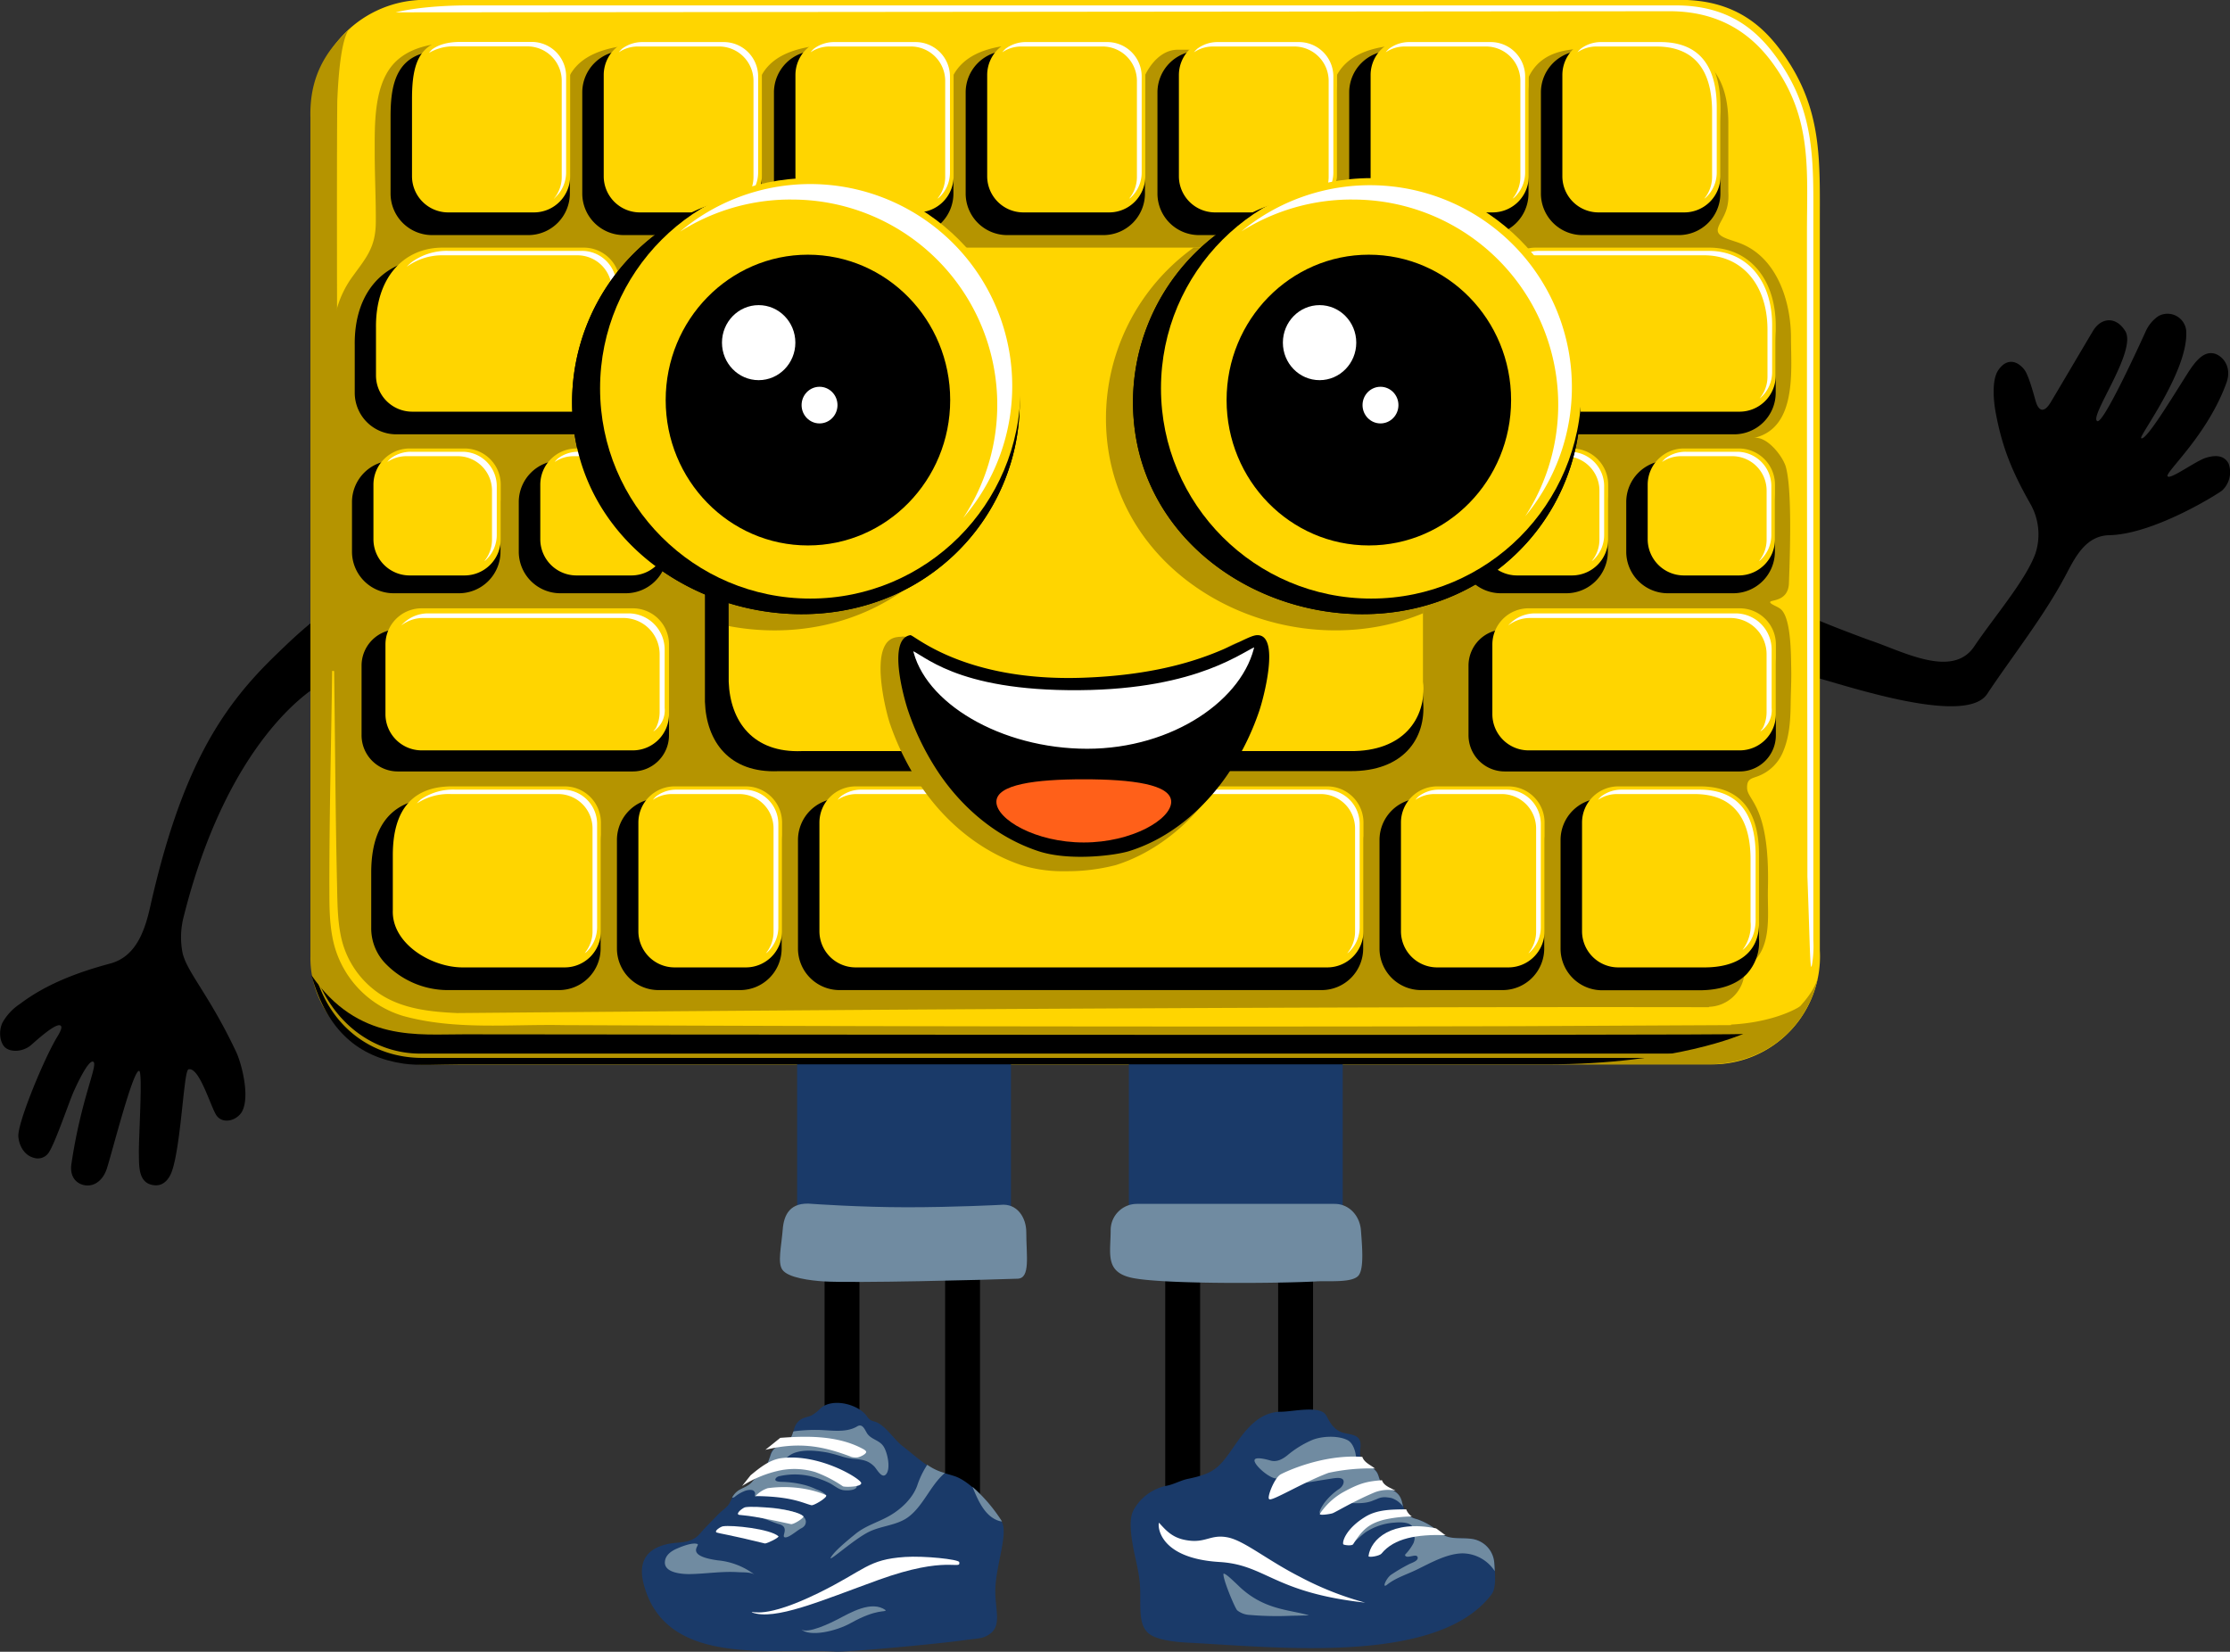 <svg xmlns="http://www.w3.org/2000/svg" xmlns:xlink="http://www.w3.org/1999/xlink" viewBox="0 0 593.81 439.83"><rect x="0" y="0" width="593.81" height="439.83" fill="#333333" stroke="none"/><defs><style>.a{fill:none;}.b{fill:#ffd500;}.c,.h,.j{fill:#fff;}.d{fill:#b59400;}.e{fill:#1a3a69;}.f{fill:#708ba1;}.g{clip-path:url(#a);}.h{stroke:#000;}.h,.j{stroke-linecap:round;stroke-linejoin:round;}.i{fill:#ff6019;}.j{stroke:#ffd500;}</style><clipPath id="a" transform="translate(-316.86 -432.65)"><path class="a" d="M501.22,498.59H696.87a9.64,9.64,0,0,1,9.62,9.65v24.37a9.65,9.65,0,0,1-9.62,9.66h-1v71.92c.83,9.8-5.3,18.61-19.48,18.46h-146c-13,.53-19.09-7.9-19.48-18.46V542.27h-9.68a9.65,9.65,0,0,1-9.63-9.66V508.24A9.64,9.64,0,0,1,501.22,498.59Z"/></clipPath></defs><path d="M858.87,580a16.39,16.39,0,0,0-1.38-13.22c-4.77-8.43-7.51-14.93-9.25-24.48-.54-3-1-8.24.59-10.86,1.92-3.08,4.7-3.25,7-.46,1.36,1.64,2.9,8,3.23,8.91.83,2.39,2.22,2.57,3.79,0s9.09-15.38,11.37-19.17c2.08-3.44,6-4,8.55.07,3.28,5.2-9.79,22.94-7.43,24,1.67.76,11.66-21.2,13-24.15a9.65,9.65,0,0,1,3.27-3.82,5,5,0,0,1,7.4,3.9c.69,10.58-12.64,28.06-12,28.6,1.14,1,8.28-10.83,12.42-17.34,2.28-3.58,4.3-5.66,6.76-5.25,2.24.37,5.14,3.36,3.55,7.8-5,13.93-16.31,23.83-15.7,24.92s7.53-4.1,10.28-4.92c3-.9,5-.37,6,1.62a6.68,6.68,0,0,1-1.77,7.13c-1.55,1.19-18.34,11.63-30,11.88-6.31.13-9.09,5.84-11.61,10.62-5.77,10.94-14.32,21.71-20.94,31.67-6.3,9.48-44.13-4.67-48-4.93-1.61-.11-.29-12.75.5-16-.13.54,15.28,6.3,16.41,6.67,8.52,2.85,21.81,10.22,27.62,1.64C847.79,597,856.33,587.11,858.87,580Z" transform="translate(-316.86 -432.65)"/><path d="M400.93,615.57c1-1.05,3.26-11.14,3.41-12.4a31.13,31.13,0,0,0,0-8c-5,3.1-10.41,8.36-14.67,12.5-14.05,13.72-24.62,30-32.82,66.45-1.43,6.35-3.76,13.26-10.64,15.1-8.56,2.3-17,5.41-24.11,10.81a14.34,14.34,0,0,0-4.55,4.87c-1.11,2.22-.77,5.4.69,6.68s4.59,1.2,6.75-.53c1-.82,7.46-6.9,8.18-5.06.24.61-.8,2.32-1.1,2.8-3.37,5.52-10.65,23-10.32,26.56.27,2.83,1.9,5,4,5.56a3.48,3.48,0,0,0,4-1.22c1.72-2.37,5.55-13.79,6.76-16.45.29-.62,3.81-8.58,5.19-7.87s-3.27,9.84-5.83,27.27c-.5,3.41,1.38,5.28,3.63,5.63,2.46.38,4.76-1.29,5.79-4.39,1.35-4.08,7-26.5,8.63-26.07,1,.26-.17,18.11-.08,22.05.07,3.32-.22,7.93,4.06,8.39,2,.22,3.35-.92,4.26-2.61,2-3.69,3.07-17.31,3.79-23.14.21-1.67.56-4.91,1.11-5.11,2.95-.72,6,10.41,7.54,12.41,1.85,2.35,5.59,1.08,6.79-1.32,2.07-4.17-.29-12.86-1.64-15.72-7.17-15.2-13.05-21.14-14.27-26.34a21.71,21.71,0,0,1,.18-9.23C377.6,629.17,400.29,616.24,400.93,615.57Z" transform="translate(-316.86 -432.65)"/><path class="b" d="M430,716.07H772.4a28.73,28.73,0,0,0,29.05-30.38V492.17c0-17,.67-30.4-9.63-45-5.11-7.23-12.64-14.56-27.58-14.56H430a30,30,0,0,0-30,30V686.07A30,30,0,0,0,430,716.07Z" transform="translate(-316.86 -432.65)"/><path class="c" d="M422.24,435.94s6.71-1.85,19.35-1.85H763.12c14.69,0,22.1,7.21,27.13,14.32,10.13,14.33,9.47,27.48,9.47,44.24V683a29.46,29.46,0,0,1-.17,5.25c-.72,5.75-.65-2.09-1.41-22.2,0-49.16-.12-84.93-.12-134.1V494.78c0-16.77,1.44-30.36-8.69-44.69-5-7.11-13.22-14.45-27.91-14.45Z" transform="translate(-316.86 -432.65)"/><path class="d" d="M410.24,440.2s-2.8.24-3.57,19.39c-.37,39.77.6,226.48.6,226.48a22,22,0,0,0,22,22H779.85a21.14,21.14,0,0,0,15.53-6.59c2.34-2.48,4.73-5.41,5.6-8.64-3,14.07-14.59,23.23-29.34,23.23H429.27c-16.57,0-30-13.43-29.75-28.72V463.93C399.27,454.25,402.71,446.71,410.24,440.2Z" transform="translate(-316.86 -432.65)"/><path class="d" d="M405.54,521.9a27.17,27.17,0,0,1,4.64-14.83c3.86-5.48,6.7-8.11,6.75-15.23.05-5.68-.29-12.51-.29-18.31,0-7.6-.37-18.69,5.6-24.48,8.48-8.23,25.85-4,36.44-4,5.32,0,8.33,3.83,9.35,8.86,5.47-13.38,30.33-8.75,41.7-8.72,5.29,0,8.28,3.79,9.33,8.78,5.51-13.59,30.38-8.67,41.72-8.63,5.27,0,8.22,3.74,9.31,8.69,5.65-14.05,30.17-8.58,41.75-8.55,5.23,0,8.16,3.7,9.28,8.61,2-4.92,5.41-8.2,9.34-8.2h6.91a11.07,11.07,0,0,1,2.66-.33l22.86.07c5.2,0,8.11,3.65,9.26,8.52,5.64-14.29,30.07-8.41,41.79-8.38,5.17,0,8.35,3.61,9.53,8.43,4.27-10.91,16.83-8.36,26.21-8.32l7.48,0H760c7.82,0,17.14,3.47,17.09,19.78l0,18.25c.31,5.27-2.13,7.26-2.75,9.48s2.46,2.81,5.43,3.87c10.13,3.58,14,15.45,14,25.35,0,8.73,1.69,24.15-10,26.69,3.46-.75,7.81,4.79,8.62,7.65,1.66,5.87,1.16,22.27.83,31-.19,5.07-5.1,4.32-5,5.07.1.58,2.11,1.15,2.92,1.92,2.72,2.55,2.61,12.39,2.69,15.65s-.12,6.44-.15,9.66c-.06,4.29-.32,8.53-2,12.53a11.7,11.7,0,0,1-6.77,6.58c-1.79.64-2.89.75-2.83,3.13.08,3.44,6.06,4.58,5.55,26.52-.11,4.49.29,8.06-.28,12-.88,6.1-3.82,7.94-4.46,8.27-1,.5-1.09,0-2.26.11-.61,2.43,1.07.64.67,3.12a9.77,9.77,0,0,1-9.29,8.23c-.16,0-.18.68-.16.84.36,2.85.7,3.93.32,3.93,15.83.62,24-4.87,24-4.87s1,11.75-46,11.88c-36,.09-329.61-.13-329.61-.13l-17.3-19.72V521.9S405.54,529.69,405.54,521.9Z" transform="translate(-316.86 -432.65)"/><path class="b" d="M405.83,611.33c.26,18.85.35,37.7.77,56.54.11,4.71.09,9.41,1,13.88a24.38,24.38,0,0,0,11.22,16.09c5.93,3.55,12.9,4.25,19.77,4.57,104-.92,235.62-1.78,339.23-1.55v4.76l-56.56.28c-75.29.2-179.38.06-254.47-.28-14.13-.28-28.73,1.4-42.64-2.46a27,27,0,0,1-18.78-21c-.91-4.81-.78-9.6-.81-14.3,0-18.86.5-37.71.75-56.56Z" transform="translate(-316.86 -432.65)"/><rect class="e" x="617.46" y="713.01" width="56.94" height="56.68" transform="translate(975 1050.05) rotate(-180)"/><rect class="e" x="212.26" y="280.36" width="56.94" height="56.68"/><path d="M763.92,495.25H738.18a11.07,11.07,0,0,1-11-11.08V457.26a11.07,11.07,0,0,1,11-11.07h19.63c7.83,0,17.15,3.42,17.15,19.74v18.24A11.07,11.07,0,0,1,763.92,495.25Z" transform="translate(-316.86 -432.65)"/><path d="M712.87,495.25H687.13a11.08,11.08,0,0,1-11-11.08V457.26a11.08,11.08,0,0,1,11-11.07h25.74a11.07,11.07,0,0,1,11,11.07v26.91A11.07,11.07,0,0,1,712.87,495.25Z" transform="translate(-316.86 -432.65)"/><path d="M661.82,495.25H636.07a11.07,11.07,0,0,1-11-11.08V457.26a11.07,11.07,0,0,1,11-11.07h25.75a11.07,11.07,0,0,1,11,11.07v26.91A11.08,11.08,0,0,1,661.82,495.25Z" transform="translate(-316.86 -432.65)"/><path d="M610.76,495.25H585a11.07,11.07,0,0,1-11-11.08V457.26a11.07,11.07,0,0,1,11-11.07h25.74a11.07,11.07,0,0,1,11,11.07v26.91A11.07,11.07,0,0,1,610.76,495.25Z" transform="translate(-316.86 -432.65)"/><path d="M559.71,495.25H534a11.08,11.08,0,0,1-11.05-11.08V457.26A11.08,11.08,0,0,1,534,446.19h25.74a11.07,11.07,0,0,1,11,11.07v26.91A11.07,11.07,0,0,1,559.71,495.25Z" transform="translate(-316.86 -432.65)"/><path d="M508.66,495.25H482.91a11.08,11.08,0,0,1-11-11.08V457.26a11.07,11.07,0,0,1,11-11.07h25.75a11.07,11.07,0,0,1,11,11.07v26.91A11.07,11.07,0,0,1,508.66,495.25Z" transform="translate(-316.86 -432.65)"/><path d="M457.6,495.25H431.86a11.07,11.07,0,0,1-11-11.08v-20.5c0-9.08,1.68-17.48,13.85-17.48H457.6a11.08,11.08,0,0,1,11,11.07v26.91A11.08,11.08,0,0,1,457.6,495.25Z" transform="translate(-316.86 -432.65)"/><path d="M778.67,548.3H721.42a11.07,11.07,0,0,1-11-11.07V512.86a11.07,11.07,0,0,1,11-11.07h49.16a17.84,17.84,0,0,1,13,5.24c4.09,4.14,6.21,10.21,6.12,17.53v12.67A11.07,11.07,0,0,1,778.67,548.3Z" transform="translate(-316.86 -432.65)"/><path d="M481.92,512.86v24.37a11.06,11.06,0,0,1-11,11.07h-48.6a11.07,11.07,0,0,1-11-11.07V524.54c-.09-7.3,2-13.37,6.12-17.51a17.84,17.84,0,0,1,13-5.24h40.52A11.07,11.07,0,0,1,481.92,512.86Z" transform="translate(-316.86 -432.65)"/><path d="M743.41,645.25h24.67c7.83,0,17.15,3.42,17.15,19.74v17.48A12.51,12.51,0,0,1,782,692c-2.75,2.84-7.13,4.34-12.67,4.34H743.41a11.08,11.08,0,0,1-11-11.08V656.32A11.08,11.08,0,0,1,743.41,645.25Z" transform="translate(-316.86 -432.65)"/><path d="M432.86,645.25h32.93a11.08,11.08,0,0,1,11,11.07v28.89a11.08,11.08,0,0,1-11,11.08H435.72a23.11,23.11,0,0,1-15.87-6.72,13.51,13.51,0,0,1-4.14-9.91V665C415.71,648.67,425,645.25,432.86,645.25Z" transform="translate(-316.86 -432.65)"/><path d="M695.2,645.25h21.86a11.07,11.07,0,0,1,11,11.07v28.89a11.08,11.08,0,0,1-11,11.08H695.2a11.07,11.07,0,0,1-11-11.08V656.32A11.07,11.07,0,0,1,695.2,645.25Z" transform="translate(-316.86 -432.65)"/><path d="M492.14,645.25H514a11.07,11.07,0,0,1,11,11.07v28.89a11.07,11.07,0,0,1-11,11.08H492.14a11.08,11.08,0,0,1-11-11.08V656.32A11.07,11.07,0,0,1,492.14,645.25Z" transform="translate(-316.86 -432.65)"/><path d="M540.35,645.25h128.5a11.07,11.07,0,0,1,11,11.07v28.89a11.07,11.07,0,0,1-11,11.08H540.35a11.07,11.07,0,0,1-11-11.08V656.32A11.07,11.07,0,0,1,540.35,645.25Z" transform="translate(-316.86 -432.65)"/><path d="M499.77,548.3h-2.88a11.07,11.07,0,0,1-11.05-11.07V512.86a11.08,11.08,0,0,1,11.05-11.07H695.42a11.07,11.07,0,0,1,11,11.07v24.37a11.06,11.06,0,0,1-11,11.07H499.77Z" transform="translate(-316.86 -432.65)"/><rect x="657.21" y="771.51" width="9.29" height="40.79" transform="translate(1006.85 1151.15) rotate(-180)"/><rect x="627.15" y="766.61" width="9.29" height="68.27" transform="translate(946.72 1168.84) rotate(-180)"/><rect x="219.57" y="339" width="9.29" height="40.79"/><rect x="251.67" y="333.96" width="9.29" height="68.27"/><path class="e" d="M666.11,808c1.73.06,3.31.39,4,1.72.9,1.79,1.93,3.47,3.87,4.26,1.42.58,3.66.47,4.65,1.68,1.18,1.44-.11,3.56.66,5.19s3.3,2.23,4.29,3.93c.52.89.57,2,1.21,2.83,1.26,1.56,3.51,1.53,4.64,3.27s.9,4.34,2.91,5.6a8.2,8.2,0,0,0,1.95.75c3,1,4.19,2.29,6.65,4,2.15,1.49,5.41.82,8,1.25a6.93,6.93,0,0,1,5.84,6.32c.24,3.49.5,6.75-.77,8.43-14.33,18.95-57.43,14-81,12.82-3.3-.17-8.37-.73-10.39-2.54-2.64-2.36-2-6.75-2.16-11.82-.17-4.71-1.53-8.45-2.2-13.12-.32-2.2-.64-5.49.29-7.51a12.93,12.93,0,0,1,9.05-6.8c1.89-.38,3.76-1.46,5.61-1.83,7.2-1.47,8.41-3.08,12.5-9,2.95-4.26,6.57-8.85,12.26-8.86C659.93,808.56,663.35,807.9,666.11,808Z" transform="translate(-316.86 -432.65)"/><path class="e" d="M536.73,806.78a5.4,5.4,0,0,0-1.33.83,10.53,10.53,0,0,1-2.43,1.94c-1.07.49-2.23.52-3.19,1.31-1.83,1.5-1.29,3.14-2.49,4.89s-3.4,1.75-4.66,3.09c-.7.74-.75,2.09-1.18,3a15.43,15.43,0,0,1-2.21,2.93c-1.65,2.18-2.42,3.39-4,4a7.33,7.33,0,0,0-2.87,1.85c-.74.88-.94,2.08-1.7,2.94s-1.87,1.58-2.72,2.49c-1.52,1.62-3.14,3.14-4.58,4.84-2.43,2.88-5.36,2.28-8.19,2.8-6.25,1.16-8.43,4.86-6.94,10.67,5.75,22.45,34.09,17,51.12,18.08,3,.19,27.52-2.06,34.54-3.08,3.25-.47,5-.23,7-2,2.63-2.37.85-6.61,1-11.68.24-6.54,3.48-14.75,1.69-17.81-1.26-2.17-7.23-10.38-12.57-12.16-1.25-.41-2.52-.73-3.77-1.12-3.46-1.08-7.09-4.64-10-6.83-2.38-1.8-4.58-5.62-7.4-6.55a6.64,6.64,0,0,1-1-.33,3.19,3.19,0,0,1-1.08-1C545.85,807,540.27,805.24,536.73,806.78Z" transform="translate(-316.86 -432.65)"/><path class="f" d="M672.25,753.22H619.61a7,7,0,0,0-7,7c0,6.25-1.66,11.26,5.95,12.75,9,1.75,40.8,1.38,48.74.89,3.34-.21,10,.5,11.44-1.74,1.28-1.92.89-7.15.51-11.9C678.94,756.37,676.12,753.22,672.25,753.22Z" transform="translate(-316.86 -432.65)"/><path class="f" d="M533.21,753.22s12.58.9,25.15.9c12.78,0,24.89-.64,24.89-.64,4.47-.51,6.89,3.41,6.89,7.27,0,6.25,1.15,12.26-2.29,12.39-9.12.33-43.69,1.21-51.63.72-3.34-.21-9.56-.91-11.06-3.15-1.27-1.91-.25-6,.13-10.72C525.6,756.13,527.21,752.58,533.21,753.22Z" transform="translate(-316.86 -432.65)"/><path d="M524.05,638c-13,.53-19.1-7.9-19.48-18.46V544.74c0-7,8.72-12.7,19.48-12.7H676.34c10.76,0,19.48,5.68,19.48,12.7v74.78c.83,9.79-5.3,18.6-19.48,18.46Z" transform="translate(-316.86 -432.65)"/><path d="M440.5,708.07s340.31.38,340.56-.1c.06-.12-17.58,8.1-52.62,8.1H438.84c-5,0-10.56.39-14.49-.19-11.94-1.75-20.39-8.69-24.56-23.55C412.24,710.33,428.37,708,440.5,708.07Z" transform="translate(-316.86 -432.65)"/><path class="d" d="M428.74,713.2H764.86a33.07,33.07,0,0,0,9.56-1.38c.15.24.29-.38.45-.14a10.73,10.73,0,0,0,.8,1.05,32.61,32.61,0,0,1-10.28,1.62H429.27c-13.13,0-24.83-8.14-28.66-23.08C405.2,705.06,416.39,713.2,428.74,713.2Z" transform="translate(-316.86 -432.65)"/><path class="c" d="M632.61,842.74c5.36,1,6.53-1.72,11.39-.67,4.41,1,10.37,6.07,19.15,10.53a83.15,83.15,0,0,0,17.24,6.8C656,856.72,654,849.33,641.61,848.58c-17.33-1.05-16.42-10.79-16.09-10.42C627.34,840.16,629,842.1,632.61,842.74Z" transform="translate(-316.86 -432.65)"/><path class="f" d="M665.88,862.76a.39.39,0,0,1,0,.28c-.12.2-.4.23-.63.23-4.3,0-11.27.43-15.57-.13a6.14,6.14,0,0,1-3.7-1.4c-.59-.59-4.47-9.45-3.68-10.39s2.38.94,5,3.39c6.53,6.15,13.09,6,18.28,7.51C665.73,862.31,665.84,862.57,665.88,862.76Z" transform="translate(-316.86 -432.65)"/><path class="e" d="M649.59,863.63a6.67,6.67,0,0,1-4-1.53c-.45-.46-4.86-9.71-3.7-11.07a1,1,0,0,1,.75-.37c.94,0,2.23,1.14,4.33,3.12l.63.6c4.85,4.56,9.74,5.56,14,6.45,1.42.29,2.76.56,4,.94a1.14,1.14,0,0,1,.68.89h0a.83.83,0,0,1-.09.62,1.15,1.15,0,0,1-1,.49h0c-1.22,0-2.65,0-4.17.07-1.75,0-3.6.09-5.4.09A48,48,0,0,1,649.59,863.63Zm15.63-.86h.15s0,0,0,0c-1.23-.37-2.54-.64-3.93-.92-4.44-.91-9.48-1.94-14.54-6.7l-.62-.6c-1.5-1.41-3-2.88-3.61-2.88h0c-.38,1,2.9,8.93,3.62,9.76a5.72,5.72,0,0,0,3.42,1.25,84.22,84.22,0,0,0,11.3.2c1.53,0,3-.07,4.19-.07Zm.17.1Z" transform="translate(-316.86 -432.65)"/><path class="f" d="M659.68,820.16c-1.31,1.05-2.85,1.89-4.55,1.39-1.39-.41-4-1-4.2-.14-.34,1.15,3.76,4.8,5.68,4.92a22.55,22.55,0,0,0,10.85-2.07,21.16,21.16,0,0,1,10.44-2.53c.29-.94-.29-4.65-2.21-5.6-2.65-1.33-7-1.06-9.5,0A26.58,26.58,0,0,0,659.68,820.16Z" transform="translate(-316.86 -432.65)"/><path class="f" d="M681.56,837.85a25.14,25.14,0,0,1,4.44-1.71c.6-.17,4.89-1.28,5.23-.76a3.43,3.43,0,0,0,1.09,1.09,8.2,8.2,0,0,0,1.95.75,17.36,17.36,0,0,1,5.72,3.33h0c-.31-.2-.63-.38-1-.56.64.39,1.29.78,1.92,1.21,2.15,1.49,5.41.82,8,1.25a6.93,6.93,0,0,1,5.84,6.32c.06.77.1,1.52.13,2.24a10.33,10.33,0,0,0-8.78-4.73c-4.17.15-8.37,2.59-12.12,4.4-2.61,1.26-5.5,2.13-7.76,3.94-1.48,1.18-.28-1.64,1-2.6a45,45,0,0,1,4.74-2.8c.62-.37,2.79-.92,2.36-2-.35-.86-2.35.3-3.08-.15-.12-.08-.25-.2-.24-.35a.53.53,0,0,1,.13-.23,13,13,0,0,0,2.12-2.94c.76-2,0-2.42-1.61-2.86a7.15,7.15,0,0,0-5.23.56,9.43,9.43,0,0,1,2.92-1,13.85,13.85,0,0,0,1.82-.32c.6-.19,2.06.66,2-.12-.13-2-3.67-1.85-4.93-1.72a15.9,15.9,0,0,0-7.71,2.56c-1.15.85-2.18,1.86-3.28,2.77-.29.23-.7.47-1,.26a.7.7,0,0,1-.26-.43C675.3,840.72,679.8,838.73,681.56,837.85Z" transform="translate(-316.86 -432.65)"/><path class="f" d="M683.54,831.8c-.48.19-1,.39-1.44.57-2.55.92-5.66.42-8.34.43a2.75,2.75,0,0,0-1.24.2c-.24.12-.44.3-.68.43a4.3,4.3,0,0,1-.88.28c-1.07.27-1.61,1.41-2.54,2-.64-.4.78-2.4,1-2.75a16.55,16.55,0,0,1,4.06-3.86,2.77,2.77,0,0,0,1.09-1.38c.6-2.09-2.26-1.48-3.38-1.31-2.07.31-4.14.67-6.22,1-1.41.23-4.78.13-5.9,1a39.94,39.94,0,0,1,20.36-7.25c1,1.55,3.18,2.06,4.12,3.66.52.89.57,2,1.21,2.83,1,1.18,2.59,1.48,3.78,2.34,1.57,1.14,1.63,2.75,1.94,3.85a6.29,6.29,0,0,0-3-2.26,8.82,8.82,0,0,0-1.25-.21A4.63,4.63,0,0,0,683.54,831.8Z" transform="translate(-316.86 -432.65)"/><path class="c" d="M671.73,835.59c-.54.21-3.63.7-3.41.16A18.44,18.44,0,0,1,674.5,830c4.71-2.58,6.58-2.89,10.35-3.2a3,3,0,0,0,.43.79c.84,1,2.12,1.38,3.21,2A10,10,0,0,0,683,830C677.47,832.31,672.66,835.23,671.73,835.59Z" transform="translate(-316.86 -432.65)"/><path class="c" d="M685.29,837.35c-3.95,1.07-5.62,2.58-8.11,6.49-.34.53-2.56.24-2.64,0-.28-.86.91-4.26,5.86-7.29,3.25-2,7.13-1.94,10.91-2a3.86,3.86,0,0,0,1.52,1.91l.09,0h-.36A35.45,35.45,0,0,0,685.29,837.35Z" transform="translate(-316.86 -432.65)"/><path class="c" d="M670.62,824.84c-6.83,2.55-15.22,7.71-15.77,7-.75-.21,1.29-5.59,3-6.58.78-.44,10.91-5.45,21.78-4.67a1.72,1.72,0,0,0,.11.29c.63,1.34,2.19,1.93,3.34,2.87a.73.73,0,0,0-.25-.08A52.06,52.06,0,0,0,670.62,824.84Z" transform="translate(-316.86 -432.65)"/><path class="c" d="M684.72,846.35c-.53.65-3.52,1.13-3.45.64.6-4.44,6.16-9.73,18-7.36.65.48,1.33,1,2.16,1.58.12.08.25.14.38.21C694.12,841.19,688.1,842.22,684.72,846.35Z" transform="translate(-316.86 -432.65)"/><path class="c" d="M534.84,856.82c-14.46,7.08-17.52,4.69-17.81,5.17,6.13,2.3,18.38-3.07,33.7-8.62,18.43-6.68,22-2.49,21.56-4.76-.15-.74-9.3-1.72-14.47-1.37C547.86,847.91,547.29,850.71,534.84,856.82Z" transform="translate(-316.86 -432.65)"/><path class="f" d="M583.69,837.8a4.91,4.91,0,0,1-1.2-.3c-3.22-1.23-4.91-4.77-6.18-7.73-.17-.41-.34-.82-.52-1.23A42.83,42.83,0,0,1,583.69,837.8Z" transform="translate(-316.86 -432.65)"/><path class="f" d="M530.06,866.42c2.39,2.27,9.53.55,13.3-1.56,7.18-4,9.38-2.78,9.33-3.46-3.75-2.71-9.42.7-12.83,2.47C538.47,864.59,531.7,868,530.06,866.42Z" transform="translate(-316.86 -432.65)"/><path class="f" d="M517.86,852c-1-.79-3.23-.63-4.38-.71-4.45-.29-8.66.45-13.07.51-2,0-6.69-.32-6.5-3.25.12-1.84,1.75-2.93,3.29-3.58,1.22-.53,4.13-1.69,5.4-1.17.74.3-3.57,3.09,5.4,4.34A19.16,19.16,0,0,1,517.86,852Z" transform="translate(-316.86 -432.65)"/><path class="f" d="M541.35,820.58a16.87,16.87,0,0,0,2.85.54c2.21.2,3.76.33,5.44,2,.73.71,2.08,3.52,3.24,2s.32-5.51-.64-7.14c-1.1-1.89-3.3-1.93-4.45-3.6-.66-1-1.21-2.8-2.7-1.9-3.13,1.87-7.4.91-10.87.93a43.26,43.26,0,0,0-5.81.35.6.6,0,0,0-.3.11.74.74,0,0,0-.12.29,5.08,5.08,0,0,1-2,2.9c-1,.68-2.14.59-3,1.42a4.58,4.58,0,0,0-1,1.86l-1.41,3.88a10.34,10.34,0,0,0,5.11-2.72,6.44,6.44,0,0,1,2.77-2c2.76-.93,5.77-.55,8.58-.1A44.38,44.38,0,0,1,541.35,820.58Z" transform="translate(-316.86 -432.65)"/><path class="f" d="M538,847.53c.62-1.15,2.2-2.82,6.7-6.46,2.76-2.23,6-3.05,9.1-4.84s6.06-4.62,7.28-7.94a23.7,23.7,0,0,1,2.69-5.6,14.74,14.74,0,0,0,3.67,1.89l1,.31c-3.9,3.32-5.8,9-10,11.92-3.06,2.08-7.09,2.14-10.38,3.83C544.15,842.64,538,848.24,538,847.53Z" transform="translate(-316.86 -432.65)"/><path class="f" d="M523.27,834.23a19,19,0,0,0-6.83.48,2.3,2.3,0,0,0,2,1.81c1.75.32,4.13,1.49,5.91,2,2.87.8.5,3.21,1.47,3.48s3.08-1.67,4.33-2.36a2.46,2.46,0,0,0,1-.79c.9-1.47-.43-2.74-1.67-3.17A26.88,26.88,0,0,0,523.27,834.23Z" transform="translate(-316.86 -432.65)"/><path class="f" d="M519.11,825.68a14.89,14.89,0,0,1,2.92-1,32.85,32.85,0,0,1,10-1.26,26.11,26.11,0,0,1,9.74,2.88c1,.45,2.43.82,3.08,1.7a.67.67,0,0,1,.08.74c-.57.87-2.92.87-3.79.65-1.29-.33-2.31-1.31-3.49-1.88a24.54,24.54,0,0,0-4-1.52,18.62,18.62,0,0,0-9.08-.3,1.75,1.75,0,0,0-1,.45c-.89,1,.8,1.07,1.35,1.09a27.17,27.17,0,0,1,6.29.87,18,18,0,0,1,3,1.12,7.13,7.13,0,0,1,2.35,1.26.71.71,0,0,1,.25.48.65.65,0,0,1-.26.41,7.13,7.13,0,0,1-1.56,1.11,1.54,1.54,0,0,1-.66.2,1.64,1.64,0,0,1-.8-.3c-3.93-2.29-10.56-5.48-14.64-1.8a3.72,3.72,0,0,1-.47.42c-.87.53-.4-.54-.51-.83-.24-.58-.56-.78-1.31-.79a4.19,4.19,0,0,0-1.7.4,9.69,9.69,0,0,0-2.35,1.42c-.19.15-.53.32-.74.21a6.32,6.32,0,0,1,.69-1,4.89,4.89,0,0,1,1.18-1c1.41-.8,2.6-1.08,3.65-2.4A5,5,0,0,1,519.11,825.68Z" transform="translate(-316.86 -432.65)"/><path class="c" d="M524.63,815.52c6.67-.5,15.13-.77,22,2.94a2.52,2.52,0,0,1,.81.6c.48.63-1.6,1.63-2.36,1.69a4.75,4.75,0,0,1-1.41-.12c-8.11-3.14-14.41-4-23-1.92Z" transform="translate(-316.86 -432.65)"/><path class="c" d="M516.73,825.49c2.42-2,5.08-4.16,8.2-4.56,10.17-1.33,21.31,5.57,21.26,6.66s-4.58,1.08-4.9.82a33.73,33.73,0,0,0-7.28-3.76,19.16,19.16,0,0,0-9.46-.45,29.91,29.91,0,0,0-10.09,4.15" transform="translate(-316.86 -432.65)"/><path class="c" d="M536.8,830.78c.7.44-3.19,2.83-3.87,2.68-2-.45-5.13-2.37-14.89-2.43a7.6,7.6,0,0,1,3.27-2.11C530.44,827.71,536.66,830.69,536.8,830.78Z" transform="translate(-316.86 -432.65)"/><path class="c" d="M530.79,836.39c.36.37-2.8,2.38-3.37,2.09-11.87-2.68-13.5-2.3-13.88-2.49-.81-.4,1.25-1.94,1.82-2C517.84,833.58,528.62,834.41,530.79,836.39Z" transform="translate(-316.86 -432.65)"/><path class="c" d="M524.16,841.74c.12.38-2.88,1.85-3.59,1.91-9-2.23-12.49-2.73-12.87-2.92-.81-.4,1.09-1.57,1.66-1.66C511.84,838.69,522,839.76,524.16,841.74Z" transform="translate(-316.86 -432.65)"/><path class="b" d="M714.32,489.21H691.46a9.64,9.64,0,0,1-9.63-9.65V452.64a9.64,9.64,0,0,1,9.63-9.65h22.86a9.63,9.63,0,0,1,9.62,9.65v26.92A9.63,9.63,0,0,1,714.32,489.21Z" transform="translate(-316.86 -432.65)"/><path class="b" d="M663.27,489.21H640.4a9.64,9.64,0,0,1-9.62-9.65V452.64A9.64,9.64,0,0,1,640.4,443h22.87a9.64,9.64,0,0,1,9.62,9.65v26.92A9.64,9.64,0,0,1,663.27,489.21Z" transform="translate(-316.86 -432.65)"/><path class="b" d="M780.12,542.27H725.76a9.65,9.65,0,0,1-9.63-9.66V508.24a9.64,9.64,0,0,1,9.63-9.65H772c10.47,0,17.87,8.18,17.71,21.34v12.68A9.65,9.65,0,0,1,780.12,542.27Z" transform="translate(-316.86 -432.65)"/><path class="b" d="M765.37,489.21H742.51a9.63,9.63,0,0,1-9.62-9.65V452.64a9.63,9.63,0,0,1,9.62-9.65h16.76c10,0,15.73,5.63,15.73,18.32v18.25A9.64,9.64,0,0,1,765.37,489.21Z" transform="translate(-316.86 -432.65)"/><path class="b" d="M510.11,489.21H487.25a9.64,9.64,0,0,1-9.63-9.65V452.64a9.64,9.64,0,0,1,9.63-9.65h22.86a9.64,9.64,0,0,1,9.62,9.65v26.92A9.64,9.64,0,0,1,510.11,489.21Z" transform="translate(-316.86 -432.65)"/><path class="b" d="M459.05,489.21H436.19a9.64,9.64,0,0,1-9.62-9.65V459.05c0-9.67,1.9-16.06,12.43-16.06h20.05a9.64,9.64,0,0,1,9.63,9.65v26.92A9.64,9.64,0,0,1,459.05,489.21Z" transform="translate(-316.86 -432.65)"/><path class="b" d="M561.16,489.21H538.3a9.64,9.64,0,0,1-9.63-9.65V452.64A9.64,9.64,0,0,1,538.3,443h22.86a9.64,9.64,0,0,1,9.63,9.65v26.92A9.64,9.64,0,0,1,561.16,489.21Z" transform="translate(-316.86 -432.65)"/><path class="b" d="M612.21,489.21H589.35a9.64,9.64,0,0,1-9.62-9.65V452.64a9.64,9.64,0,0,1,9.62-9.65h22.86a9.64,9.64,0,0,1,9.63,9.65v26.92A9.64,9.64,0,0,1,612.21,489.21Z" transform="translate(-316.86 -432.65)"/><path class="b" d="M544.68,642.05H670.3a9.64,9.64,0,0,1,9.63,9.65v28.89a9.64,9.64,0,0,1-9.63,9.66H544.68a9.64,9.64,0,0,1-9.62-9.66V651.7A9.64,9.64,0,0,1,544.68,642.05Z" transform="translate(-316.86 -432.65)"/><path class="b" d="M491.59,532.61V508.24a9.64,9.64,0,0,1,9.63-9.65H696.87a9.64,9.64,0,0,1,9.62,9.65v24.37a9.65,9.65,0,0,1-9.62,9.66H501.22A9.65,9.65,0,0,1,491.59,532.61Z" transform="translate(-316.86 -432.65)"/><path class="b" d="M437.19,642.05h30.05a9.64,9.64,0,0,1,9.63,9.65v28.89a9.64,9.64,0,0,1-9.63,9.66H440.05c-8.42,0-18.89-6.39-18.59-15.16V660.37C421.46,647.69,427.23,642.05,437.19,642.05Z" transform="translate(-316.86 -432.65)"/><path class="b" d="M496.48,642.05h19a9.64,9.64,0,0,1,9.63,9.65v28.89a9.64,9.64,0,0,1-9.63,9.66h-19a9.64,9.64,0,0,1-9.63-9.66V651.7A9.64,9.64,0,0,1,496.48,642.05Z" transform="translate(-316.86 -432.65)"/><path class="b" d="M434.69,498.59h37.64a9.64,9.64,0,0,1,9.62,9.65v24.37a9.65,9.65,0,0,1-9.62,9.66H426.61a9.65,9.65,0,0,1-9.63-9.66V519.93C416.82,506.77,424.22,498.59,434.69,498.59Z" transform="translate(-316.86 -432.65)"/><path class="b" d="M747.74,642.05h21.79c10,0,15.73,5.64,15.73,18.32v17.48c.3,8.77-6.08,12.4-14.5,12.4h-23a9.64,9.64,0,0,1-9.63-9.66V651.7A9.64,9.64,0,0,1,747.74,642.05Z" transform="translate(-316.86 -432.65)"/><path class="b" d="M699.53,642.05h19a9.64,9.64,0,0,1,9.62,9.65v28.89a9.64,9.64,0,0,1-9.62,9.66h-19a9.64,9.64,0,0,1-9.62-9.66V651.7A9.64,9.64,0,0,1,699.53,642.05Z" transform="translate(-316.86 -432.65)"/><path class="b" d="M530.38,632.65c-13,.53-19.09-7.9-19.48-18.46V539.41c0-7,8.72-12.7,19.48-12.7h146c10.76,0,19.48,5.69,19.48,12.7v74.78c.83,9.8-5.3,18.61-19.48,18.46Z" transform="translate(-316.86 -432.65)"/><path class="b" d="M682.11,588.31H668.22a9.64,9.64,0,0,1-9.63-9.65V561.3a9.65,9.65,0,0,1,9.63-9.66h13.89a9.65,9.65,0,0,1,9.63,9.66v17.36A9.64,9.64,0,0,1,682.11,588.31Z" transform="translate(-316.86 -432.65)"/><path class="b" d="M534.19,588.31h-13.9a9.64,9.64,0,0,1-9.62-9.65V561.3a9.65,9.65,0,0,1,9.62-9.66h13.9a9.65,9.65,0,0,1,9.62,9.66v17.36A9.64,9.64,0,0,1,534.19,588.31Z" transform="translate(-316.86 -432.65)"/><g class="g"><path class="d" d="M667.34,488.09c1.22,0,2.43.05,3.64.13,1.2-.08,2.41-.13,3.63-.13a56,56,0,0,1,38.44,96.67c-35.76,33.78-101.69,10-101.69-40.7A56,56,0,0,1,667.34,488.09ZM462,544.06c0,50.72,65.93,74.48,101.69,40.7a56,56,0,0,0-38.44-96.67c-1.22,0-2.43.05-3.64.13-1.2-.08-2.41-.13-3.63-.13A56,56,0,0,0,462,544.06Z" transform="translate(-316.86 -432.65)"/></g><path d="M742.87,638.07H717.53a9.64,9.64,0,0,1-9.63-9.65V609.9a9.65,9.65,0,0,1,9.63-9.66h62.59a9.64,9.64,0,0,1,9.62,9.66v18.52a9.63,9.63,0,0,1-9.62,9.65Z" transform="translate(-316.86 -432.65)"/><path class="b" d="M742.87,632.46h-19a9.65,9.65,0,0,1-9.62-9.66V604.28a9.64,9.64,0,0,1,9.62-9.65h56.26a9.63,9.63,0,0,1,9.62,9.65V622.8a9.64,9.64,0,0,1-9.62,9.66Z" transform="translate(-316.86 -432.65)"/><path class="c" d="M786.27,626.52a9.48,9.48,0,0,0,1-4.16V606.87a9.64,9.64,0,0,0-9.62-9.66H724.22a9.47,9.47,0,0,0-5.76,2,9.53,9.53,0,0,1,7.15-3.23H779a9.64,9.64,0,0,1,9.62,9.65v15.5a6.79,6.79,0,0,1-3,6.28,1.11,1.11,0,0,0,.07-.16C785.9,627,786.1,626.76,786.27,626.52Z" transform="translate(-316.86 -432.65)"/><path d="M448.12,638.07H422.77a9.64,9.64,0,0,1-9.63-9.65V609.9a9.65,9.65,0,0,1,9.63-9.66h62.59A9.65,9.65,0,0,1,495,609.9v18.52a9.64,9.64,0,0,1-9.63,9.65Z" transform="translate(-316.86 -432.65)"/><path class="b" d="M448.12,632.46h-19a9.65,9.65,0,0,1-9.62-9.66V604.28a9.64,9.64,0,0,1,9.62-9.65h56.26a9.64,9.64,0,0,1,9.63,9.65V622.8a9.65,9.65,0,0,1-9.63,9.66Z" transform="translate(-316.86 -432.65)"/><path class="c" d="M491.51,626.52a9.49,9.49,0,0,0,1-4.16V606.87a9.65,9.65,0,0,0-9.63-9.66H429.46a9.47,9.47,0,0,0-5.76,2,9.53,9.53,0,0,1,7.15-3.23h53.38a9.64,9.64,0,0,1,9.62,9.65v15.5a6.79,6.79,0,0,1-3,6.28s.05-.11.08-.16C491.14,627,491.34,626.76,491.51,626.52Z" transform="translate(-316.86 -432.65)"/><path class="c" d="M566.45,485.57a9.09,9.09,0,0,0,2.1-5.8V454.21a9.16,9.16,0,0,0-9.14-9.18H537.69a9,9,0,0,0-5,1.55c.09-.1.16-.21.25-.31s.4-.43.62-.63h0a9,9,0,0,1,5.39-1.79h21.72a9.17,9.17,0,0,1,9.15,9.17v25.57a9.09,9.09,0,0,1-2.92,6.68C566.72,485.37,566.59,485.48,566.45,485.57Z" transform="translate(-316.86 -432.65)"/><path class="c" d="M481,508.62v23.15a9.13,9.13,0,0,1-2.92,6.69l-.17.12-.24.18a9.09,9.09,0,0,0,2.1-5.8V509.81a9.17,9.17,0,0,0-9.15-9.18H434.82a16,16,0,0,0-9.67,3.08l.41-.43c.26-.26.53-.5.81-.74h0a15.9,15.9,0,0,1,9.68-3.09H471.8A9.17,9.17,0,0,1,481,508.62Z" transform="translate(-316.86 -432.65)"/><path class="c" d="M515.75,485.32l-.35.25a9.09,9.09,0,0,0,2.1-5.8V454.21a9.17,9.17,0,0,0-9.15-9.18H486.63a9,9,0,0,0-5,1.55c.08-.1.16-.21.25-.31s.4-.43.61-.63h0a9,9,0,0,1,5.39-1.79h21.72a9.16,9.16,0,0,1,9.14,9.17v25.57a9.12,9.12,0,0,1-2.91,6.68Z" transform="translate(-316.86 -432.65)"/><path class="c" d="M464.34,485.57a9,9,0,0,0,2.1-5.8V454.21A9.16,9.16,0,0,0,457.3,445H438.25a12.87,12.87,0,0,0-7.15,1.73l.26-.34c.18-.2.37-.4.56-.58h0c1.75-1.27,4.17-2,7.55-2h19a9.16,9.16,0,0,1,9.14,9.17v25.57a9.12,9.12,0,0,1-2.91,6.68C464.62,485.37,464.48,485.48,464.34,485.57Z" transform="translate(-316.86 -432.65)"/><path class="c" d="M725.9,680.71V653.27a9.17,9.17,0,0,0-9.15-9.18h-18a9,9,0,0,0-5,1.55c.09-.1.16-.21.25-.31s.4-.43.62-.63h0a9,9,0,0,1,5.39-1.79h18a9.16,9.16,0,0,1,9.14,9.17v27.45a9.12,9.12,0,0,1-2.91,6.68c-.14.1-.27.21-.41.3A9.09,9.09,0,0,0,725.9,680.71Z" transform="translate(-316.86 -432.65)"/><path d="M760.9,555.28h17.53a11.07,11.07,0,0,1,11.05,11.07v13.19a11.08,11.08,0,0,1-11.05,11.08H760.9a11.07,11.07,0,0,1-11-11.08V566.35A11.06,11.06,0,0,1,760.9,555.28Z" transform="translate(-316.86 -432.65)"/><path d="M716.48,555.28H734a11.06,11.06,0,0,1,11,11.07v13.19a11.07,11.07,0,0,1-11,11.08H716.48a11.08,11.08,0,0,1-11.05-11.08V566.35A11.07,11.07,0,0,1,716.48,555.28Z" transform="translate(-316.86 -432.65)"/><path class="b" d="M765.23,552.07h14.66a9.65,9.65,0,0,1,9.62,9.66v14.49a9.65,9.65,0,0,1-9.62,9.66H765.23a9.65,9.65,0,0,1-9.62-9.66V561.73A9.65,9.65,0,0,1,765.23,552.07Z" transform="translate(-316.86 -432.65)"/><path class="b" d="M720.81,552.07h14.65a9.65,9.65,0,0,1,9.63,9.66v14.49a9.65,9.65,0,0,1-9.63,9.66H720.81a9.65,9.65,0,0,1-9.63-9.66V561.73A9.65,9.65,0,0,1,720.81,552.07Z" transform="translate(-316.86 -432.65)"/><path class="c" d="M787.28,576.34V563.29a9.17,9.17,0,0,0-9.15-9.17h-13.7a9,9,0,0,0-5,1.55,3.76,3.76,0,0,1,.25-.31c.2-.22.4-.43.62-.63h0a9,9,0,0,1,5.39-1.79h13.71a9.16,9.16,0,0,1,9.14,9.17v13a9.14,9.14,0,0,1-2.91,6.68l-.42.3A9,9,0,0,0,787.28,576.34Z" transform="translate(-316.86 -432.65)"/><path class="c" d="M742.76,576.34V563.29a9.17,9.17,0,0,0-9.15-9.17h-13.7a9,9,0,0,0-5,1.55,3.76,3.76,0,0,1,.25-.31c.2-.22.4-.43.62-.63h0a9,9,0,0,1,5.39-1.79h13.71a9.16,9.16,0,0,1,9.14,9.17v13a9.14,9.14,0,0,1-2.91,6.68l-.42.3A9,9,0,0,0,742.76,576.34Z" transform="translate(-316.86 -432.65)"/><path class="c" d="M617.5,485.57a9,9,0,0,0,2.1-5.8V454.21a9.16,9.16,0,0,0-9.14-9.18H588.74a9,9,0,0,0-5,1.55c.09-.1.17-.21.25-.31s.41-.43.62-.63h0a9,9,0,0,1,5.4-1.79h21.72a9.16,9.16,0,0,1,9.14,9.17v25.57a9.09,9.09,0,0,1-2.92,6.68C617.78,485.37,617.64,485.48,617.5,485.57Z" transform="translate(-316.86 -432.65)"/><path class="c" d="M783,678.1V661.5c0-12-5.49-17.41-14.94-17.41H747.38a9,9,0,0,0-5,1.55c.09-.1.17-.21.25-.31s.41-.43.62-.63h0a9,9,0,0,1,5.4-1.79h20.7c9.46,0,15,5.36,15,17.41v16.6c.12,3.74-1,6.48-3.09,8.38l-.41.31A10.74,10.74,0,0,0,783,678.1Z" transform="translate(-316.86 -432.65)"/><path class="c" d="M474.64,680.71V653.27a9.17,9.17,0,0,0-9.15-9.18H436.94a15.37,15.37,0,0,0-9.07,2.5c.13-.15.26-.31.4-.45l.65-.62h0a15.28,15.28,0,0,1,9.24-2.61h28.56a9.16,9.16,0,0,1,9.14,9.17v27.45a9.12,9.12,0,0,1-2.91,6.68l-.06,0-.36.25A9,9,0,0,0,474.64,680.71Z" transform="translate(-316.86 -432.65)"/><path class="c" d="M522.84,680.71V653.27a9.16,9.16,0,0,0-9.14-9.18h-18a9,9,0,0,0-5,1.55c.09-.1.17-.21.25-.31s.41-.43.62-.63h0a9,9,0,0,1,5.4-1.79h18a9.17,9.17,0,0,1,9.15,9.17v27.45a9.09,9.09,0,0,1-2.92,6.68c-.14.1-.27.21-.41.3A9.09,9.09,0,0,0,522.84,680.71Z" transform="translate(-316.86 -432.65)"/><path class="c" d="M677.69,680.71V653.27a9.16,9.16,0,0,0-9.14-9.18H544.89a9,9,0,0,0-5,1.55c.09-.1.16-.21.25-.31s.41-.43.62-.63h0a9,9,0,0,1,5.4-1.79H669.77a9.17,9.17,0,0,1,9.15,9.17v27.45a9.09,9.09,0,0,1-2.92,6.68c-.13.1-.27.21-.41.3A9.09,9.09,0,0,0,677.69,680.71Z" transform="translate(-316.86 -432.65)"/><path class="c" d="M668.56,485.57a9.09,9.09,0,0,0,2.1-5.8V454.21a9.17,9.17,0,0,0-9.15-9.18H639.79a9,9,0,0,0-5,1.55c.08-.1.16-.21.25-.31a7.36,7.36,0,0,1,.62-.63h0a9,9,0,0,1,5.39-1.79h21.72a9.16,9.16,0,0,1,9.14,9.17v25.57a9.12,9.12,0,0,1-2.91,6.68C668.83,485.37,668.7,485.48,668.56,485.57Z" transform="translate(-316.86 -432.65)"/><path class="c" d="M719.61,485.57a9.09,9.09,0,0,0,2.1-5.8V454.21a9.16,9.16,0,0,0-9.14-9.18H690.85a9,9,0,0,0-5,1.55c.09-.1.16-.21.25-.31s.4-.43.62-.63h0a9,9,0,0,1,5.39-1.79h21.72a9.17,9.17,0,0,1,9.15,9.17v25.57a9.09,9.09,0,0,1-2.92,6.68C719.88,485.37,719.75,485.48,719.61,485.57Z" transform="translate(-316.86 -432.65)"/><path class="c" d="M785.41,538.76a9.09,9.09,0,0,0,2.1-5.8V520.9c.15-12.49-6.88-20.27-16.83-20.27H725.42a9,9,0,0,0-5,1.55c.08-.1.16-.21.25-.31s.4-.43.61-.63h0a9,9,0,0,1,5.39-1.79h45.26c9.94,0,17,7.78,16.82,20.27v12a9.16,9.16,0,0,1-2.91,6.69Z" transform="translate(-316.86 -432.65)"/><path class="c" d="M770.66,485.57a9.09,9.09,0,0,0,2.1-5.8V462.44c0-12.05-5.48-17.41-14.94-17.41H741.9a9,9,0,0,0-5,1.55c.09-.1.17-.21.25-.31s.41-.43.62-.63h0a9,9,0,0,1,5.4-1.79H759c9.46,0,15,5.36,15,17.41v17.33a9.09,9.09,0,0,1-2.92,6.68C770.94,485.37,770.8,485.48,770.66,485.57Z" transform="translate(-316.86 -432.65)"/><path d="M674.54,483.77c1.22,0,2.43.05,3.64.13,1.2-.08,2.41-.13,3.63-.13a56,56,0,0,1,38.44,96.67c-35.76,33.78-101.69,10-101.69-40.7A56,56,0,0,1,674.54,483.77Z" transform="translate(-316.86 -432.65)"/><path d="M674.54,483.77c1.22,0,2.43.05,3.64.13,1.2-.08,2.41-.13,3.63-.13a56,56,0,0,1,38.44,96.67c-35.76,33.78-101.69,10-101.69-40.7A56,56,0,0,1,674.54,483.77Z" transform="translate(-316.86 -432.65)"/><path d="M525.18,483.77c1.22,0,2.43.05,3.63.13,1.21-.08,2.42-.13,3.64-.13a56,56,0,0,1,38.44,96.67c-35.76,33.78-101.69,10-101.69-40.7A56,56,0,0,1,525.18,483.77Z" transform="translate(-316.86 -432.65)"/><path d="M466,555.28h17.53a11.07,11.07,0,0,1,11.05,11.07v13.19a11.08,11.08,0,0,1-11.05,11.08H466a11.07,11.07,0,0,1-11-11.08V566.35A11.06,11.06,0,0,1,466,555.28Z" transform="translate(-316.86 -432.65)"/><path d="M421.59,555.28h17.54a11.06,11.06,0,0,1,11,11.07v13.19a11.07,11.07,0,0,1-11,11.08H421.59a11.08,11.08,0,0,1-11-11.08V566.35A11.07,11.07,0,0,1,421.59,555.28Z" transform="translate(-316.86 -432.65)"/><path class="b" d="M470.35,552.07H485a9.65,9.65,0,0,1,9.63,9.66v14.49a9.65,9.65,0,0,1-9.63,9.66H470.35a9.64,9.64,0,0,1-9.62-9.66V561.73A9.64,9.64,0,0,1,470.35,552.07Z" transform="translate(-316.86 -432.65)"/><path class="b" d="M425.92,552.07h14.66a9.65,9.65,0,0,1,9.62,9.66v14.49a9.65,9.65,0,0,1-9.62,9.66H425.92a9.65,9.65,0,0,1-9.62-9.66V561.73A9.65,9.65,0,0,1,425.92,552.07Z" transform="translate(-316.86 -432.65)"/><path class="c" d="M492.39,576.34V563.29a9.16,9.16,0,0,0-9.14-9.17h-13.7a9,9,0,0,0-5,1.55,3.76,3.76,0,0,1,.25-.31c.2-.22.4-.43.62-.63h0a9,9,0,0,1,5.39-1.79h13.71a9.16,9.16,0,0,1,9.14,9.17v13a9.14,9.14,0,0,1-2.91,6.68l-.42.3A9,9,0,0,0,492.39,576.34Z" transform="translate(-316.86 -432.65)"/><path class="c" d="M447.87,576.34V563.29a9.16,9.16,0,0,0-9.14-9.17H425a9,9,0,0,0-5,1.55,3.76,3.76,0,0,1,.25-.31c.2-.22.4-.43.62-.63h0a9,9,0,0,1,5.39-1.79H440a9.16,9.16,0,0,1,9.14,9.17v13a9.11,9.11,0,0,1-2.92,6.68l-.41.3A9,9,0,0,0,447.87,576.34Z" transform="translate(-316.86 -432.65)"/><path class="d" d="M600.64,664.1a37.68,37.68,0,0,1-11.56-1.55c-10.26-3.43-19.64-10.75-26.39-20.62a70.4,70.4,0,0,1-8.39-16.8c-1.09-3.15-4.08-15.76-1.3-20.46a3.63,3.63,0,0,1,2.58-1.87,8.7,8.7,0,0,1,1.41-.13c3.25,0,5.34,2.1,8,4.75a35.24,35.24,0,0,0,11.61,8.41,67.3,67.3,0,0,0,49.72,0,80.4,80.4,0,0,0,14.25-8.17c3.14-2.15,5.21-3.57,7-3.57a3.08,3.08,0,0,1,2.64,1.36c3.28,4.66-1.57,19.53-1.62,19.68a70.77,70.77,0,0,1-8.39,16.8c-6.92,10.11-16.3,17.43-26.41,20.62A51.6,51.6,0,0,1,600.64,664.1Z" transform="translate(-316.86 -432.65)"/><path class="d" d="M557,603.17c6.16,0,8,8.17,19.4,13.12a63,63,0,0,0,25.06,4.8h0a62.92,62.92,0,0,0,25-4.8c12.16-5.28,17.55-11.7,21.08-11.7h0c6.28.06,1.7,16.95.51,20.38a69.78,69.78,0,0,1-8.33,16.68c-6.34,9.27-15.31,17-26.14,20.42a50.42,50.42,0,0,1-13,1.54,37.2,37.2,0,0,1-11.4-1.54c-10.77-3.6-19.79-11.15-26.14-20.42A70.15,70.15,0,0,1,554.77,625c-1.19-3.43-5.29-20.62.89-21.68a7.91,7.91,0,0,1,1.33-.12m0-1a8.73,8.73,0,0,0-1.5.14,4.11,4.11,0,0,0-2.92,2.1c-3.08,5.21.47,18.63,1.26,20.89a71,71,0,0,0,8.45,16.92c6.81,9.95,16.27,17.33,26.65,20.8a37.57,37.57,0,0,0,11.71,1.59A51.63,51.63,0,0,0,614,663c10.22-3.22,19.69-10.61,26.67-20.8a71.78,71.78,0,0,0,8.45-16.92c0-.15,5-15.29,1.56-20.14a3.62,3.62,0,0,0-3-1.57c-2,0-4.13,1.46-7.34,3.66a80.62,80.62,0,0,1-14.17,8.12,66.78,66.78,0,0,1-49.32,0,34.83,34.83,0,0,1-11.46-8.3c-2.73-2.73-4.88-4.9-8.34-4.9Z" transform="translate(-316.86 -432.65)"/><path d="M593.23,659.25c-10.77-3.59-19.79-11.15-26.14-20.41a70.4,70.4,0,0,1-8.33-16.69c-1.19-3.42-5.69-19.4.51-20.37.93-.15,14.25,12.41,45.86,11.34s42.64-11.23,46.47-11.34c6.27-.18,1.7,17,.51,20.37a70,70,0,0,1-8.33,16.69c-6.34,9.26-15.31,17-26.14,20.41C613.7,660.5,601.38,662,593.23,659.25Z" transform="translate(-316.86 -432.65)"/><path class="h" d="M606.35,632.53c-23.06,0-44-12.3-47-27.32,3.56,1,11.74,11,44.93,10.72,32.13-.25,43.68-10.69,47.24-11.74C648.58,619.21,629.41,632.53,606.35,632.53Z" transform="translate(-316.86 -432.65)"/><path class="i" d="M582.18,646.16c0,4.66,10.42,10.82,23.27,10.82s23.28-6.16,23.28-10.82-10.42-6-23.28-6S582.18,641.51,582.18,646.16Z" transform="translate(-316.86 -432.65)"/><circle class="b" cx="365.13" cy="103.41" r="55.98"/><ellipse cx="364.5" cy="106.53" rx="37.88" ry="38.71"/><ellipse class="c" cx="351.38" cy="91.24" rx="9.77" ry="9.99"/><ellipse class="c" cx="367.6" cy="107.87" rx="4.78" ry="4.88"/><path class="j" d="M676.83,486.28a54.38,54.38,0,0,0-34.45,12.23q1.68-1.89,3.53-3.62A54.28,54.28,0,0,1,718.06,576l-.41.34a54.13,54.13,0,0,0-40.82-90.05Z" transform="translate(-316.86 -432.65)"/><path d="M525.18,483.77c1.22,0,2.43.05,3.63.13,1.21-.08,2.42-.13,3.64-.13a56,56,0,0,1,38.44,96.67c-35.76,33.78-101.69,10-101.69-40.7A56,56,0,0,1,525.18,483.77Z" transform="translate(-316.86 -432.65)"/><circle class="b" cx="215.77" cy="103.41" r="55.98"/><ellipse cx="215.14" cy="106.53" rx="37.88" ry="38.71"/><ellipse class="c" cx="202.02" cy="91.24" rx="9.77" ry="9.99"/><ellipse class="c" cx="218.23" cy="107.87" rx="4.78" ry="4.88"/><path class="j" d="M527.47,486.28A54.36,54.36,0,0,0,493,498.51c1.12-1.26,2.29-2.47,3.53-3.62A54.28,54.28,0,0,1,568.7,576l-.41.34a54.14,54.14,0,0,0-40.82-90.05Z" transform="translate(-316.86 -432.65)"/></svg>